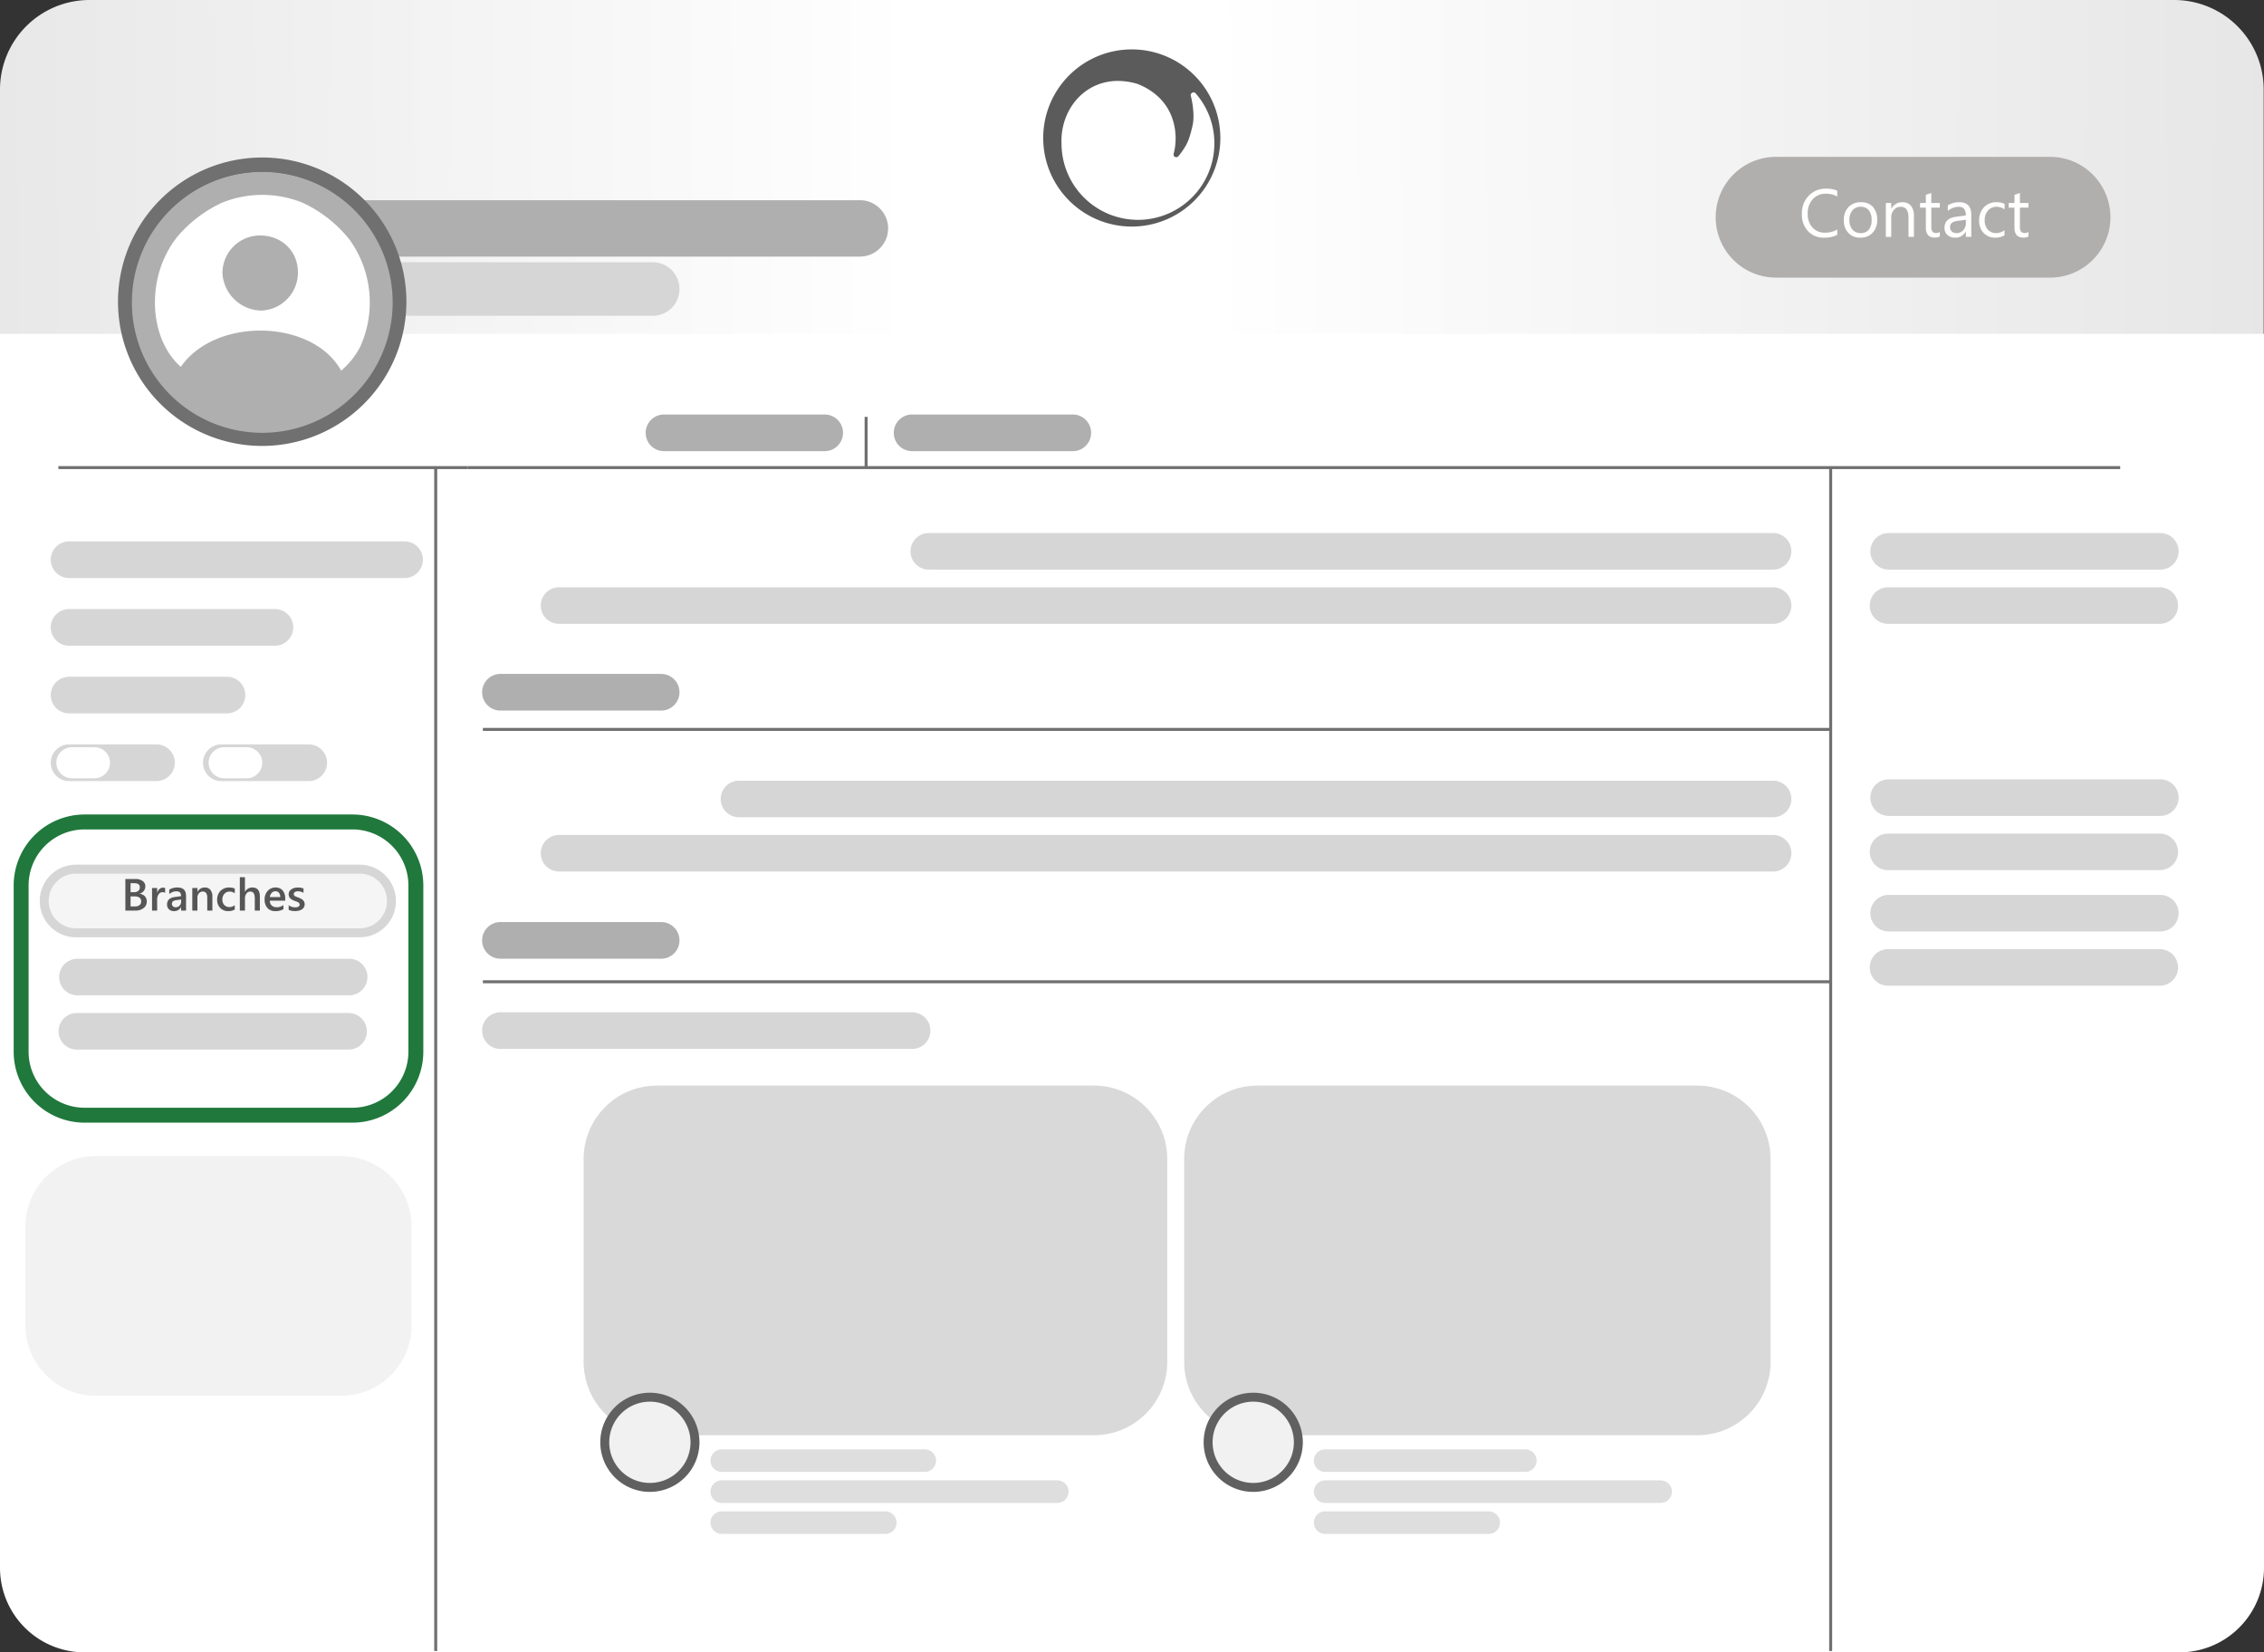 <svg xmlns="http://www.w3.org/2000/svg" xmlns:xlink="http://www.w3.org/1999/xlink" width="758.638" height="553.626" viewBox="0 0 758.638 553.626"><rect x="0" y="0" width="758.638" height="553.626" fill="#333333" stroke="none"/><defs><linearGradient id="a" x1="-0.049" y1="0.53" x2="1" y2="0.529" gradientUnits="objectBoundingBox"><stop offset="0" stop-color="#e5e5e5"/><stop offset="0.431" stop-color="#fff"/><stop offset="0.556" stop-color="#fff"/><stop offset="1" stop-color="#e6e6e6"/><stop offset="1" stop-color="#efefef"/></linearGradient></defs><g transform="translate(-9132 2742)"><path d="M30,0H728.532a30,30,0,0,1,30,30v82.049a0,0,0,0,1,0,0H0a0,0,0,0,1,0,0V30A30,30,0,0,1,30,0Z" transform="translate(9132 -2742)" fill="url(#a)"/><path d="M4766.255,17.039V430.471a28.343,28.343,0,0,1-28.343,28.342H4035.96a28.343,28.343,0,0,1-28.343-28.342V17.039Z" transform="translate(5124.383 -2647.187)" fill="#fff"/><path d="M4039.74,292.536h82.193a23.62,23.62,0,0,1,23.619,23.619V349.22a23.619,23.619,0,0,1-23.619,23.619H4039.74a23.619,23.619,0,0,1-23.619-23.619V316.155A23.621,23.621,0,0,1,4039.74,292.536Z" transform="translate(5124.383 -2647.187)" fill="#f2f2f2"/><rect width="553.781" height="1" transform="translate(9288.673 -2585.833)" fill="#707070"/><rect width="451.689" height="1" transform="translate(9293.803 -2498.116)" fill="#707070"/><rect width="1" height="396.506" transform="translate(9744.933 -2585.333)" fill="#707070"/><rect width="1" height="396.506" transform="translate(9277.503 -2585.333)" fill="#707070"/><rect width="451.689" height="1" transform="translate(9293.803 -2413.56)" fill="#707070"/><g transform="translate(9135.572 -2706.343)"><rect width="1" height="16.991" transform="translate(286.147 104.019)" fill="#707070"/></g><rect width="137.108" height="1" transform="translate(9151.563 -2585.833)" fill="#707070"/><path d="M4123.35-6.951h102.979a8.975,8.975,0,0,1,8.975,8.975h0A8.975,8.975,0,0,1,4226.329,11H4123.35a8.975,8.975,0,0,1-8.975-8.975h0A8.977,8.977,0,0,1,4123.35-6.951Z" transform="translate(5124.383 -2647.187)" fill="#d6d6d6"/><path d="M4230.11,44.066h53.851a6.141,6.141,0,0,1,6.141,6.141h0a6.141,6.141,0,0,1-6.141,6.141H4230.11a6.141,6.141,0,0,1-6.141-6.141h0A6.143,6.143,0,0,1,4230.11,44.066Z" transform="translate(5124.383 -2647.187)" fill="#afafaf"/><path d="M4118.15-27.735h177.613a9.447,9.447,0,0,1,9.448,9.447h0a9.447,9.447,0,0,1-9.448,9.447H4118.15a9.447,9.447,0,0,1-9.448-9.447h0A9.458,9.458,0,0,1,4118.15-27.735Z" transform="translate(5124.383 -2647.187)" fill="#afafaf"/><path d="M4175.31,130.983h53.851a6.14,6.14,0,0,1,6.141,6.141h0a6.142,6.142,0,0,1-6.141,6.141H4175.31a6.141,6.141,0,0,1-6.141-6.141h0A6.142,6.142,0,0,1,4175.31,130.983Z" transform="translate(5124.383 -2647.187)" fill="#afafaf"/><path d="M4175.31,214.121h53.851a6.141,6.141,0,0,1,6.141,6.141h0a6.141,6.141,0,0,1-6.141,6.142H4175.31a6.141,6.141,0,0,1-6.141-6.142h0A6.143,6.143,0,0,1,4175.31,214.121Z" transform="translate(5124.383 -2647.187)" fill="#afafaf"/><path d="M4313.25,44.066H4367.1a6.141,6.141,0,0,1,6.141,6.141h0a6.142,6.142,0,0,1-6.141,6.141H4313.25a6.141,6.141,0,0,1-6.141-6.141h0A6.13,6.13,0,0,1,4313.25,44.066Z" transform="translate(5124.383 -2647.187)" fill="#afafaf"/><path d="M4175.31,244.354h137.934a6.141,6.141,0,0,1,6.141,6.142h0a6.142,6.142,0,0,1-6.141,6.141H4175.31a6.141,6.141,0,0,1-6.141-6.141h0A6.143,6.143,0,0,1,4175.31,244.354Z" transform="translate(5124.383 -2647.187)" fill="#d6d6d6"/><path d="M423.049,101.743H705.956a6.124,6.124,0,0,1,6.125,6.125h0a6.124,6.124,0,0,1-6.125,6.124H423.049a6.124,6.124,0,0,1-6.125-6.124h0A6.125,6.125,0,0,1,423.049,101.743Z" transform="translate(9020.184 -2665.147)" fill="#d6d6d6"/><path d="M299.147,119.919H705.956a6.124,6.124,0,0,1,6.125,6.125h0a6.124,6.124,0,0,1-6.125,6.125H299.147a6.125,6.125,0,0,1-6.125-6.125h0A6.125,6.125,0,0,1,299.147,119.919Z" transform="translate(9020.184 -2665.147)" fill="#d6d6d6"/><path d="M273.311,101.743h91.056a6.124,6.124,0,0,1,6.124,6.125h0a6.124,6.124,0,0,1-6.124,6.124H273.311a6.125,6.125,0,0,1-6.127-6.124h0A6.125,6.125,0,0,1,273.311,101.743Z" transform="translate(9491.545 -2665.147)" fill="#d6d6d6"/><path d="M273.105,119.919h91.069a6.124,6.124,0,0,1,6.124,6.125h0a6.124,6.124,0,0,1-6.124,6.125H273.105a6.124,6.124,0,0,1-6.124-6.125h0A6.125,6.125,0,0,1,273.105,119.919Z" transform="translate(9491.545 -2665.147)" fill="#d6d6d6"/><path d="M359.433,96.891H705.955a6.124,6.124,0,0,1,6.125,6.125h0a6.124,6.124,0,0,1-6.125,6.124H359.433a6.125,6.125,0,0,1-6.125-6.124h0A6.126,6.126,0,0,1,359.433,96.891Z" transform="translate(9020.184 -2577.319)" fill="#d6d6d6"/><path d="M299.147,115.068H705.956a6.124,6.124,0,0,1,6.125,6.125h0a6.123,6.123,0,0,1-6.125,6.123H299.147a6.124,6.124,0,0,1-6.125-6.123h0A6.125,6.125,0,0,1,299.147,115.068Z" transform="translate(9020.184 -2577.319)" fill="#d6d6d6"/><path d="M308.781,101.195H421.206a6.141,6.141,0,0,1,6.141,6.141h0a6.14,6.14,0,0,1-6.141,6.141H308.781a6.14,6.14,0,0,1-6.141-6.141h0A6.142,6.142,0,0,1,308.781,101.195Z" transform="translate(8846.367 -2661.802)" fill="#d6d6d6"/><path d="M308.781,123.869h68.967a6.14,6.14,0,0,1,6.141,6.141h0a6.142,6.142,0,0,1-6.141,6.141H308.781a6.141,6.141,0,0,1-6.141-6.141h0A6.141,6.141,0,0,1,308.781,123.869Z" transform="translate(8846.367 -2661.802)" fill="#d6d6d6"/><path d="M308.781,146.543h52.906a6.142,6.142,0,0,1,6.141,6.141h0a6.141,6.141,0,0,1-6.141,6.141H308.781a6.14,6.14,0,0,1-6.141-6.141h0A6.142,6.142,0,0,1,308.781,146.543Z" transform="translate(8846.367 -2661.802)" fill="#d6d6d6"/><g transform="translate(8846.367 -2590.285)"><path d="M308.781,97.7h29.288a6.141,6.141,0,0,1,6.141,6.141h0a6.141,6.141,0,0,1-6.141,6.141H308.781a6.141,6.141,0,0,1-6.141-6.141h0A6.141,6.141,0,0,1,308.781,97.7Z" fill="#d6d6d6"/></g><g transform="translate(8846.367 -2590.285)"><path d="M309.726,98.644h7.558a5.2,5.2,0,0,1,5.2,5.2h0a5.2,5.2,0,0,1-5.2,5.2h-7.558a5.2,5.2,0,0,1-5.2-5.2h0A5.2,5.2,0,0,1,309.726,98.644Z" fill="#fff"/></g><g transform="translate(8900.737 -2590.285)"><path d="M305.428,97.7h29.287a6.14,6.14,0,0,1,6.141,6.141h0a6.14,6.14,0,0,1-6.141,6.141H305.428a6.141,6.141,0,0,1-6.141-6.141h0A6.14,6.14,0,0,1,305.428,97.7Z" fill="#d6d6d6"/></g><g transform="translate(8900.737 -2590.285)"><path d="M306.373,98.644h7.558a5.2,5.2,0,0,1,5.2,5.2h0a5.2,5.2,0,0,1-5.2,5.2h-7.558a5.2,5.2,0,0,1-5.2-5.2h0A5.2,5.2,0,0,1,306.373,98.644Z" fill="#fff"/></g><path d="M317.141,91.146H463.578a24.564,24.564,0,0,1,24.564,24.563v68.023a24.565,24.565,0,0,1-24.564,24.563H317.141a24.563,24.563,0,0,1-24.563-24.563V115.709A24.563,24.563,0,0,1,317.141,91.146Z" transform="translate(9034.988 -2469.416)" fill="#d9d9d9"/><g transform="translate(9041.383 -2360.187)"><circle cx="16.533" cy="16.533" r="16.533" transform="translate(291.851 84.895)" fill="#f1f1f1"/></g><g transform="translate(9041.383 -2360.187)"><path d="M308.384,118.045A16.616,16.616,0,1,1,325,101.428,16.635,16.635,0,0,1,308.384,118.045Zm0-30.232A13.616,13.616,0,1,0,322,101.428,13.63,13.63,0,0,0,308.384,87.813Z" fill="#606060"/></g><path d="M338.87,213.02h68.022a3.778,3.778,0,0,1,3.779,3.778h0a3.779,3.779,0,0,1-3.779,3.779H338.87a3.779,3.779,0,0,1-3.779-3.779h0A3.778,3.778,0,0,1,338.87,213.02Z" transform="translate(9034.988 -2469.416)" fill="#dedede"/><path d="M338.87,223.412H451.3a3.779,3.779,0,0,1,3.779,3.778h0a3.779,3.779,0,0,1-3.779,3.78H338.87a3.779,3.779,0,0,1-3.779-3.78h0A3.779,3.779,0,0,1,338.87,223.412Z" transform="translate(9034.988 -2469.416)" fill="#dedede"/><path d="M338.87,233.8h54.8a3.779,3.779,0,0,1,3.779,3.778h0a3.778,3.778,0,0,1-3.779,3.779h-54.8a3.778,3.778,0,0,1-3.779-3.779h0A3.78,3.78,0,0,1,338.87,233.8Z" transform="translate(9034.988 -2469.416)" fill="#dedede"/><path d="M304.66,91.146H452.04A24.564,24.564,0,0,1,476.6,115.709v68.023a24.565,24.565,0,0,1-24.564,24.563H304.66A24.564,24.564,0,0,1,280.1,183.732V115.709A24.563,24.563,0,0,1,304.66,91.146Z" transform="translate(9248.703 -2469.416)" fill="#d9d9d9"/><g transform="translate(9255.383 -2360.187)"><circle cx="16.533" cy="16.533" r="16.533" transform="translate(280.029 84.895)" fill="#f1f1f1"/></g><g transform="translate(9255.383 -2360.187)"><path d="M296.562,118.045a16.616,16.616,0,1,1,16.615-16.617A16.635,16.635,0,0,1,296.562,118.045Zm0-30.232a13.616,13.616,0,1,0,13.615,13.615A13.63,13.63,0,0,0,296.562,87.813Z" fill="#606060"/></g><path d="M327.333,213.02h67.078a3.777,3.777,0,0,1,3.778,3.778h0a3.778,3.778,0,0,1-3.778,3.779H327.333a3.779,3.779,0,0,1-3.778-3.779h0A3.777,3.777,0,0,1,327.333,213.02Z" transform="translate(9248.703 -2469.416)" fill="#dedede"/><path d="M327.333,223.412H439.759a3.779,3.779,0,0,1,3.779,3.778h0a3.779,3.779,0,0,1-3.779,3.78H327.333a3.779,3.779,0,0,1-3.778-3.78h0A3.778,3.778,0,0,1,327.333,223.412Z" transform="translate(9248.703 -2469.416)" fill="#dedede"/><path d="M327.333,233.8h54.8a3.779,3.779,0,0,1,3.778,3.778h0a3.778,3.778,0,0,1-3.778,3.779h-54.8a3.778,3.778,0,0,1-3.778-3.779h0A3.779,3.779,0,0,1,327.333,233.8Z" transform="translate(9248.703 -2469.416)" fill="#dedede"/><g transform="translate(8875.383 -2793.187)"><circle cx="43.458" cy="43.458" r="43.458" transform="translate(301.022 108.818)" fill="#fff"/></g><g transform="translate(8875.383 -2793.187)"><path d="M344.48,200.6A48.321,48.321,0,1,1,392.8,152.276,48.375,48.375,0,0,1,344.48,200.6Zm0-91.642A43.321,43.321,0,1,0,387.8,152.276,43.37,43.37,0,0,0,344.48,108.955Z" fill="#707070"/></g><g transform="translate(8875.162 -2793.187)"><path d="M343.88,130.093a12.571,12.571,0,0,0-12.5,12.643v.072a13.289,13.289,0,0,0,12.965,12.438,12.755,12.755,0,0,0,12.333-12.9C356.615,135.243,351.137,130,343.88,130.093Z" fill="#afafaf"/></g><g transform="translate(8875.162 -2793.187)"><path d="M344.724,108.817a43.69,43.69,0,1,0,43.69,43.69h0A43.69,43.69,0,0,0,344.724,108.817Zm26.434,66.564c-9.562-17.289-42.1-18.067-53.734-1.282-8.745-7.727-10.849-22.268-6.41-34.294a35.929,35.929,0,0,1,3.917-7.528,29.467,29.467,0,0,1,2.934-3.566,43.245,43.245,0,0,1,13.425-9.628,35.985,35.985,0,0,1,27.067.08,43.455,43.455,0,0,1,13.817,10.214c.675.728,1.307,1.488,1.907,2.268a35.975,35.975,0,0,1,3.532,35.558,26.172,26.172,0,0,1-6.455,8.178Z" fill="#afafaf"/></g><path d="M290.235,109.115h91.8a20.235,20.235,0,0,1,20.235,20.234h0a20.235,20.235,0,0,1-20.235,20.234h-91.8A20.233,20.233,0,0,1,270,129.349h0A20.232,20.232,0,0,1,290.235,109.115Z" transform="translate(9436.906 -2798.563)" fill="#b1aeae"/><path d="M310.736,135.259a9.31,9.31,0,0,1-4.384.93,7.07,7.07,0,0,1-5.425-2.181,8.048,8.048,0,0,1-2.037-5.724,8.439,8.439,0,0,1,2.291-6.156,7.783,7.783,0,0,1,5.813-2.347,9.326,9.326,0,0,1,3.742.653v1.982a7.586,7.586,0,0,0-3.764-.952,5.778,5.778,0,0,0-4.435,1.827,6.881,6.881,0,0,0-1.7,4.882,6.546,6.546,0,0,0,1.589,4.623,5.407,5.407,0,0,0,4.168,1.721,7.815,7.815,0,0,0,4.141-1.063v1.805Z" transform="translate(9436.906 -2798.563)" fill="#fff"/><path d="M318.463,136.189a5.254,5.254,0,0,1-4.013-1.589,5.88,5.88,0,0,1-1.5-4.212,6.13,6.13,0,0,1,1.562-4.462,5.612,5.612,0,0,1,4.218-1.605,5.083,5.083,0,0,1,3.958,1.561,6.191,6.191,0,0,1,1.423,4.329,6.092,6.092,0,0,1-1.533,4.346A5.373,5.373,0,0,1,318.463,136.189Zm.133-10.341a3.452,3.452,0,0,0-2.768,1.19,4.89,4.89,0,0,0-1.019,3.283,4.624,4.624,0,0,0,1.029,3.177,3.5,3.5,0,0,0,2.757,1.163,3.319,3.319,0,0,0,2.707-1.14,4.949,4.949,0,0,0,.946-3.244A5.034,5.034,0,0,0,321.3,127,3.3,3.3,0,0,0,318.6,125.848Z" transform="translate(9436.906 -2798.563)" fill="#fff"/><path d="M336.421,135.923h-1.815v-6.466q0-3.609-2.635-3.609a2.857,2.857,0,0,0-2.253,1.024,3.792,3.792,0,0,0-.892,2.585v6.466h-1.815V124.586h1.815v1.882h.045a4.089,4.089,0,0,1,3.72-2.147,3.467,3.467,0,0,1,2.845,1.2,5.351,5.351,0,0,1,.985,3.471Z" transform="translate(9436.906 -2798.563)" fill="#fff"/><path d="M345.1,135.812a3.5,3.5,0,0,1-1.694.354q-2.977,0-2.978-3.321v-6.709H338.48v-1.55h1.949v-2.768l1.815-.586v3.354H345.1v1.55h-2.856v6.388a2.641,2.641,0,0,0,.388,1.627,1.546,1.546,0,0,0,1.284.487,1.908,1.908,0,0,0,1.185-.376Z" transform="translate(9436.906 -2798.563)" fill="#fff"/><path d="M355.641,135.923h-1.815v-1.771h-.045a3.8,3.8,0,0,1-3.487,2.037,3.729,3.729,0,0,1-2.651-.9,3.106,3.106,0,0,1-.958-2.38q0-3.179,3.742-3.7l3.4-.476q0-2.891-2.336-2.89a5.579,5.579,0,0,0-3.7,1.395v-1.86a7.028,7.028,0,0,1,3.853-1.063q4,0,4,4.229v7.373Zm-1.815-5.735-2.735.376a4.442,4.442,0,0,0-1.9.625,1.8,1.8,0,0,0-.643,1.589,1.731,1.731,0,0,0,.592,1.356,2.29,2.29,0,0,0,1.578.526,2.91,2.91,0,0,0,2.23-.946,3.382,3.382,0,0,0,.881-2.4v-1.129Z" transform="translate(9436.906 -2798.563)" fill="#fff"/><path d="M366.79,135.4a5.9,5.9,0,0,1-3.1.786,5.134,5.134,0,0,1-3.914-1.578,5.72,5.72,0,0,1-1.489-4.091,6.286,6.286,0,0,1,1.605-4.5,5.615,5.615,0,0,1,4.285-1.7,5.982,5.982,0,0,1,2.635.553v1.86a4.614,4.614,0,0,0-2.7-.886,3.655,3.655,0,0,0-2.852,1.245,4.731,4.731,0,0,0-1.112,3.272,4.5,4.5,0,0,0,1.046,3.144A3.607,3.607,0,0,0,364,134.659a4.55,4.55,0,0,0,2.79-.985V135.4Z" transform="translate(9436.906 -2798.563)" fill="#fff"/><path d="M374.794,135.812a3.5,3.5,0,0,1-1.694.354q-2.977,0-2.978-3.321v-6.709h-1.949v-1.55h1.949v-2.768l1.815-.586v3.354h2.856v1.55h-2.856v6.388a2.641,2.641,0,0,0,.388,1.627,1.546,1.546,0,0,0,1.284.487,1.908,1.908,0,0,0,1.185-.376Z" transform="translate(9436.906 -2798.563)" fill="#fff"/><g transform="translate(9491.545 -2577.802)"><path d="M273.311,96.918h91.056a6.124,6.124,0,0,1,6.124,6.124h0a6.124,6.124,0,0,1-6.124,6.125H273.311a6.125,6.125,0,0,1-6.127-6.125h0A6.125,6.125,0,0,1,273.311,96.918Z" fill="#d6d6d6"/></g><g transform="translate(9491.545 -2577.802)"><path d="M273.105,115.094h91.069a6.124,6.124,0,0,1,6.124,6.125h0a6.124,6.124,0,0,1-6.124,6.124H273.105a6.124,6.124,0,0,1-6.124-6.124h0A6.124,6.124,0,0,1,273.105,115.094Z" fill="#d6d6d6"/></g><g transform="translate(9491.545 -2536.816)"><path d="M273.311,94.653h91.056a6.124,6.124,0,0,1,6.124,6.124h0a6.124,6.124,0,0,1-6.124,6.125H273.311a6.125,6.125,0,0,1-6.127-6.125h0A6.126,6.126,0,0,1,273.311,94.653Z" fill="#d6d6d6"/></g><g transform="translate(9491.545 -2536.816)"><path d="M273.105,112.83h91.069a6.124,6.124,0,0,1,6.124,6.124h0a6.124,6.124,0,0,1-6.124,6.124H273.105a6.123,6.123,0,0,1-6.124-6.124h0A6.124,6.124,0,0,1,273.105,112.83Z" fill="#d6d6d6"/></g><g transform="translate(8833.384 -2565.187)"><path d="M326.961,96.221h89.751a23.62,23.62,0,0,1,23.619,23.619v55.74A23.619,23.619,0,0,1,416.712,199.2H326.961a23.62,23.62,0,0,1-23.619-23.619V119.84A23.62,23.62,0,0,1,326.961,96.221Z" fill="#fff"/></g><g transform="translate(8833.384 -2565.187)"><path d="M416.712,199.337H326.961A23.783,23.783,0,0,1,303.2,175.58V119.84a23.783,23.783,0,0,1,23.757-23.757h89.751a23.783,23.783,0,0,1,23.757,23.757v55.74A23.783,23.783,0,0,1,416.712,199.337Zm-89.751-98.254A18.778,18.778,0,0,0,308.2,119.84v55.74a18.778,18.778,0,0,0,18.757,18.757h89.751a18.778,18.778,0,0,0,18.757-18.757V119.84a18.778,18.778,0,0,0-18.757-18.757H326.961Z" fill="#20783c"/></g><g transform="translate(8849.146 -2514.166)"><path d="M308.8,93.4h91.057a6.124,6.124,0,0,1,6.125,6.125h0a6.125,6.125,0,0,1-6.125,6.124H308.8a6.125,6.125,0,0,1-6.125-6.124h0A6.125,6.125,0,0,1,308.8,93.4Z" fill="#d6d6d6"/></g><g transform="translate(8849.146 -2514.166)"><path d="M308.6,111.578h91.069a6.125,6.125,0,0,1,6.125,6.125h0a6.124,6.124,0,0,1-6.125,6.124H308.6a6.124,6.124,0,0,1-6.125-6.124h0A6.126,6.126,0,0,1,308.6,111.578Z" fill="#d6d6d6"/></g><path d="M324.5,113.979h95.021a10.668,10.668,0,0,1,10.668,10.668h0a10.668,10.668,0,0,1-10.668,10.668H324.5a10.668,10.668,0,0,1-10.668-10.668h0A10.668,10.668,0,0,1,324.5,113.979Z" transform="translate(8832.984 -2564.772)" fill="#f5f5f5"/><path d="M419.524,136.814H324.5a12.168,12.168,0,0,1,0-24.336h95.021a12.168,12.168,0,0,1,0,24.336ZM324.5,115.479a9.168,9.168,0,0,0,0,18.336h95.021a9.168,9.168,0,0,0,0-18.336H324.5Z" transform="translate(8832.984 -2564.772)" fill="#d6d6d6"/><path d="M341.023,127.866V117.28h3.359a3.963,3.963,0,0,1,2.433.672,2.085,2.085,0,0,1,.9,1.749,2.494,2.494,0,0,1-.509,1.565,2.746,2.746,0,0,1-1.41.944v.03a2.754,2.754,0,0,1,1.746.809,2.459,2.459,0,0,1,.653,1.775,2.665,2.665,0,0,1-1.07,2.2,4.239,4.239,0,0,1-2.7.842h-3.4Zm1.749-9.176V121.7h1.137a2.189,2.189,0,0,0,1.436-.432,1.5,1.5,0,0,0,.521-1.223q0-1.357-1.816-1.357Zm0,4.422v3.352h1.5a2.278,2.278,0,0,0,1.517-.455,1.553,1.553,0,0,0,.535-1.25q0-1.647-2.281-1.646h-1.27Z" transform="translate(8832.984 -2564.772)" fill="#565656"/><path d="M354.349,121.939a1.415,1.415,0,0,0-.893-.244,1.528,1.528,0,0,0-1.27.687,3.07,3.07,0,0,0-.509,1.868v3.617h-1.713v-7.56h1.713v1.558h.029a2.642,2.642,0,0,1,.771-1.244,1.745,1.745,0,0,1,1.163-.446,1.434,1.434,0,0,1,.708.14v1.624Z" transform="translate(8832.984 -2564.772)" fill="#565656"/><path d="M361.362,127.866H359.7v-1.182h-.029a2.5,2.5,0,0,1-2.3,1.359,2.421,2.421,0,0,1-1.746-.605,2.119,2.119,0,0,1-.631-1.6q0-2.141,2.466-2.5l2.244-.317q0-1.617-1.536-1.617a3.646,3.646,0,0,0-2.436.931v-1.5a5.317,5.317,0,0,1,2.761-.708q2.863,0,2.864,2.819v4.917Zm-1.654-3.713-1.587.221a2.528,2.528,0,0,0-1.111.358,1.044,1.044,0,0,0-.373.919,1,1,0,0,0,.344.786,1.331,1.331,0,0,0,.919.307,1.7,1.7,0,0,0,1.3-.55,1.951,1.951,0,0,0,.513-1.385v-.656Z" transform="translate(8832.984 -2564.772)" fill="#565656"/><path d="M370.184,127.866h-1.713v-4.26q0-2.118-1.5-2.119a1.632,1.632,0,0,0-1.292.588,2.179,2.179,0,0,0-.509,1.479v4.312h-1.72v-7.56h1.72v1.255h.029a2.694,2.694,0,0,1,2.451-1.432,2.281,2.281,0,0,1,1.882.8,3.594,3.594,0,0,1,.65,2.314v4.622Z" transform="translate(8832.984 -2564.772)" fill="#565656"/><path d="M377.685,127.519a4.218,4.218,0,0,1-2.148.525,3.641,3.641,0,0,1-2.717-1.053,3.726,3.726,0,0,1-1.034-2.728,4.1,4.1,0,0,1,1.111-3,3.97,3.97,0,0,1,2.971-1.133,4.344,4.344,0,0,1,1.824.361v1.594a2.768,2.768,0,0,0-1.684-.59,2.339,2.339,0,0,0-1.779.734,2.686,2.686,0,0,0-.694,1.924,2.561,2.561,0,0,0,.654,1.853,2.323,2.323,0,0,0,1.753.679,2.748,2.748,0,0,0,1.743-.656Z" transform="translate(8832.984 -2564.772)" fill="#565656"/><path d="M386.1,127.866h-1.713v-4.135q0-2.244-1.5-2.244a1.569,1.569,0,0,0-1.27.65,2.586,2.586,0,0,0-.517,1.66v4.068h-1.72V116.674h1.72v4.887h.029a2.7,2.7,0,0,1,2.451-1.432q2.517,0,2.518,3.078v4.659Z" transform="translate(8832.984 -2564.772)" fill="#565656"/><path d="M394.583,124.552H389.43a2.181,2.181,0,0,0,.646,1.617,2.4,2.4,0,0,0,1.694.568,3.732,3.732,0,0,0,2.222-.725v1.381a5.069,5.069,0,0,1-2.731.65,3.383,3.383,0,0,1-2.617-1.03,4.119,4.119,0,0,1-.949-2.9,4.026,4.026,0,0,1,1.045-2.876,3.414,3.414,0,0,1,2.6-1.11,2.979,2.979,0,0,1,2.4,1,4.139,4.139,0,0,1,.849,2.769v.657Zm-1.653-1.211a2.2,2.2,0,0,0-.436-1.436,1.457,1.457,0,0,0-1.181-.514,1.661,1.661,0,0,0-1.251.539,2.459,2.459,0,0,0-.631,1.41h3.5Z" transform="translate(8832.984 -2564.772)" fill="#565656"/><path d="M395.742,127.63v-1.588a3.413,3.413,0,0,0,2.119.731q1.549,0,1.55-.915a.72.72,0,0,0-.133-.439,1.261,1.261,0,0,0-.358-.321,2.856,2.856,0,0,0-.531-.251c-.2-.074-.432-.157-.683-.251a7.072,7.072,0,0,1-.838-.392,2.475,2.475,0,0,1-.62-.469,1.769,1.769,0,0,1-.373-.594,2.183,2.183,0,0,1-.125-.775,1.79,1.79,0,0,1,.258-.963,2.231,2.231,0,0,1,.694-.7,3.349,3.349,0,0,1,.989-.429,4.478,4.478,0,0,1,1.144-.144,5.214,5.214,0,0,1,1.875.316v1.5a3.164,3.164,0,0,0-1.831-.546,2.358,2.358,0,0,0-.587.066,1.5,1.5,0,0,0-.447.184.922.922,0,0,0-.288.285.674.674,0,0,0-.1.365.783.783,0,0,0,.1.414.942.942,0,0,0,.306.3,2.7,2.7,0,0,0,.487.236c.189.07.407.148.653.232a9.46,9.46,0,0,1,.875.406,2.9,2.9,0,0,1,.661.469,1.844,1.844,0,0,1,.421.6,2.064,2.064,0,0,1,.147.815,1.854,1.854,0,0,1-.266,1,2.212,2.212,0,0,1-.709.709,3.316,3.316,0,0,1-1.022.418,5.308,5.308,0,0,1-1.222.137A5.111,5.111,0,0,1,395.742,127.63Z" transform="translate(8832.984 -2564.772)" fill="#565656"/><path d="M7274.86-635.262a29.679,29.679,0,0,0-29.679,29.68,29.679,29.679,0,0,0,29.68,29.677,29.678,29.678,0,0,0,29.677-29.678,29.676,29.676,0,0,0-29.677-29.679Zm2.06,57.106a25.6,25.6,0,0,1-25.6-25.6c-.547-12.619,10.125-24.57,25.543-19.917,13.776,5.564,13.411,18.427,12.076,23.159-.4,1.4,1.039,1.707,1.586,1.007,2.972-3.792,3.6-5.435,4.724-10.346.82-3.6-.327-8.949-.616-9.841a.943.943,0,0,1,.7-1.139.949.949,0,0,1,.926.289,25.318,25.318,0,0,1,6.274,16.792,25.6,25.6,0,0,1-25.608,25.6Z" transform="translate(2236.383 -2090.187)" fill="#5b5b5b"/></g></svg>